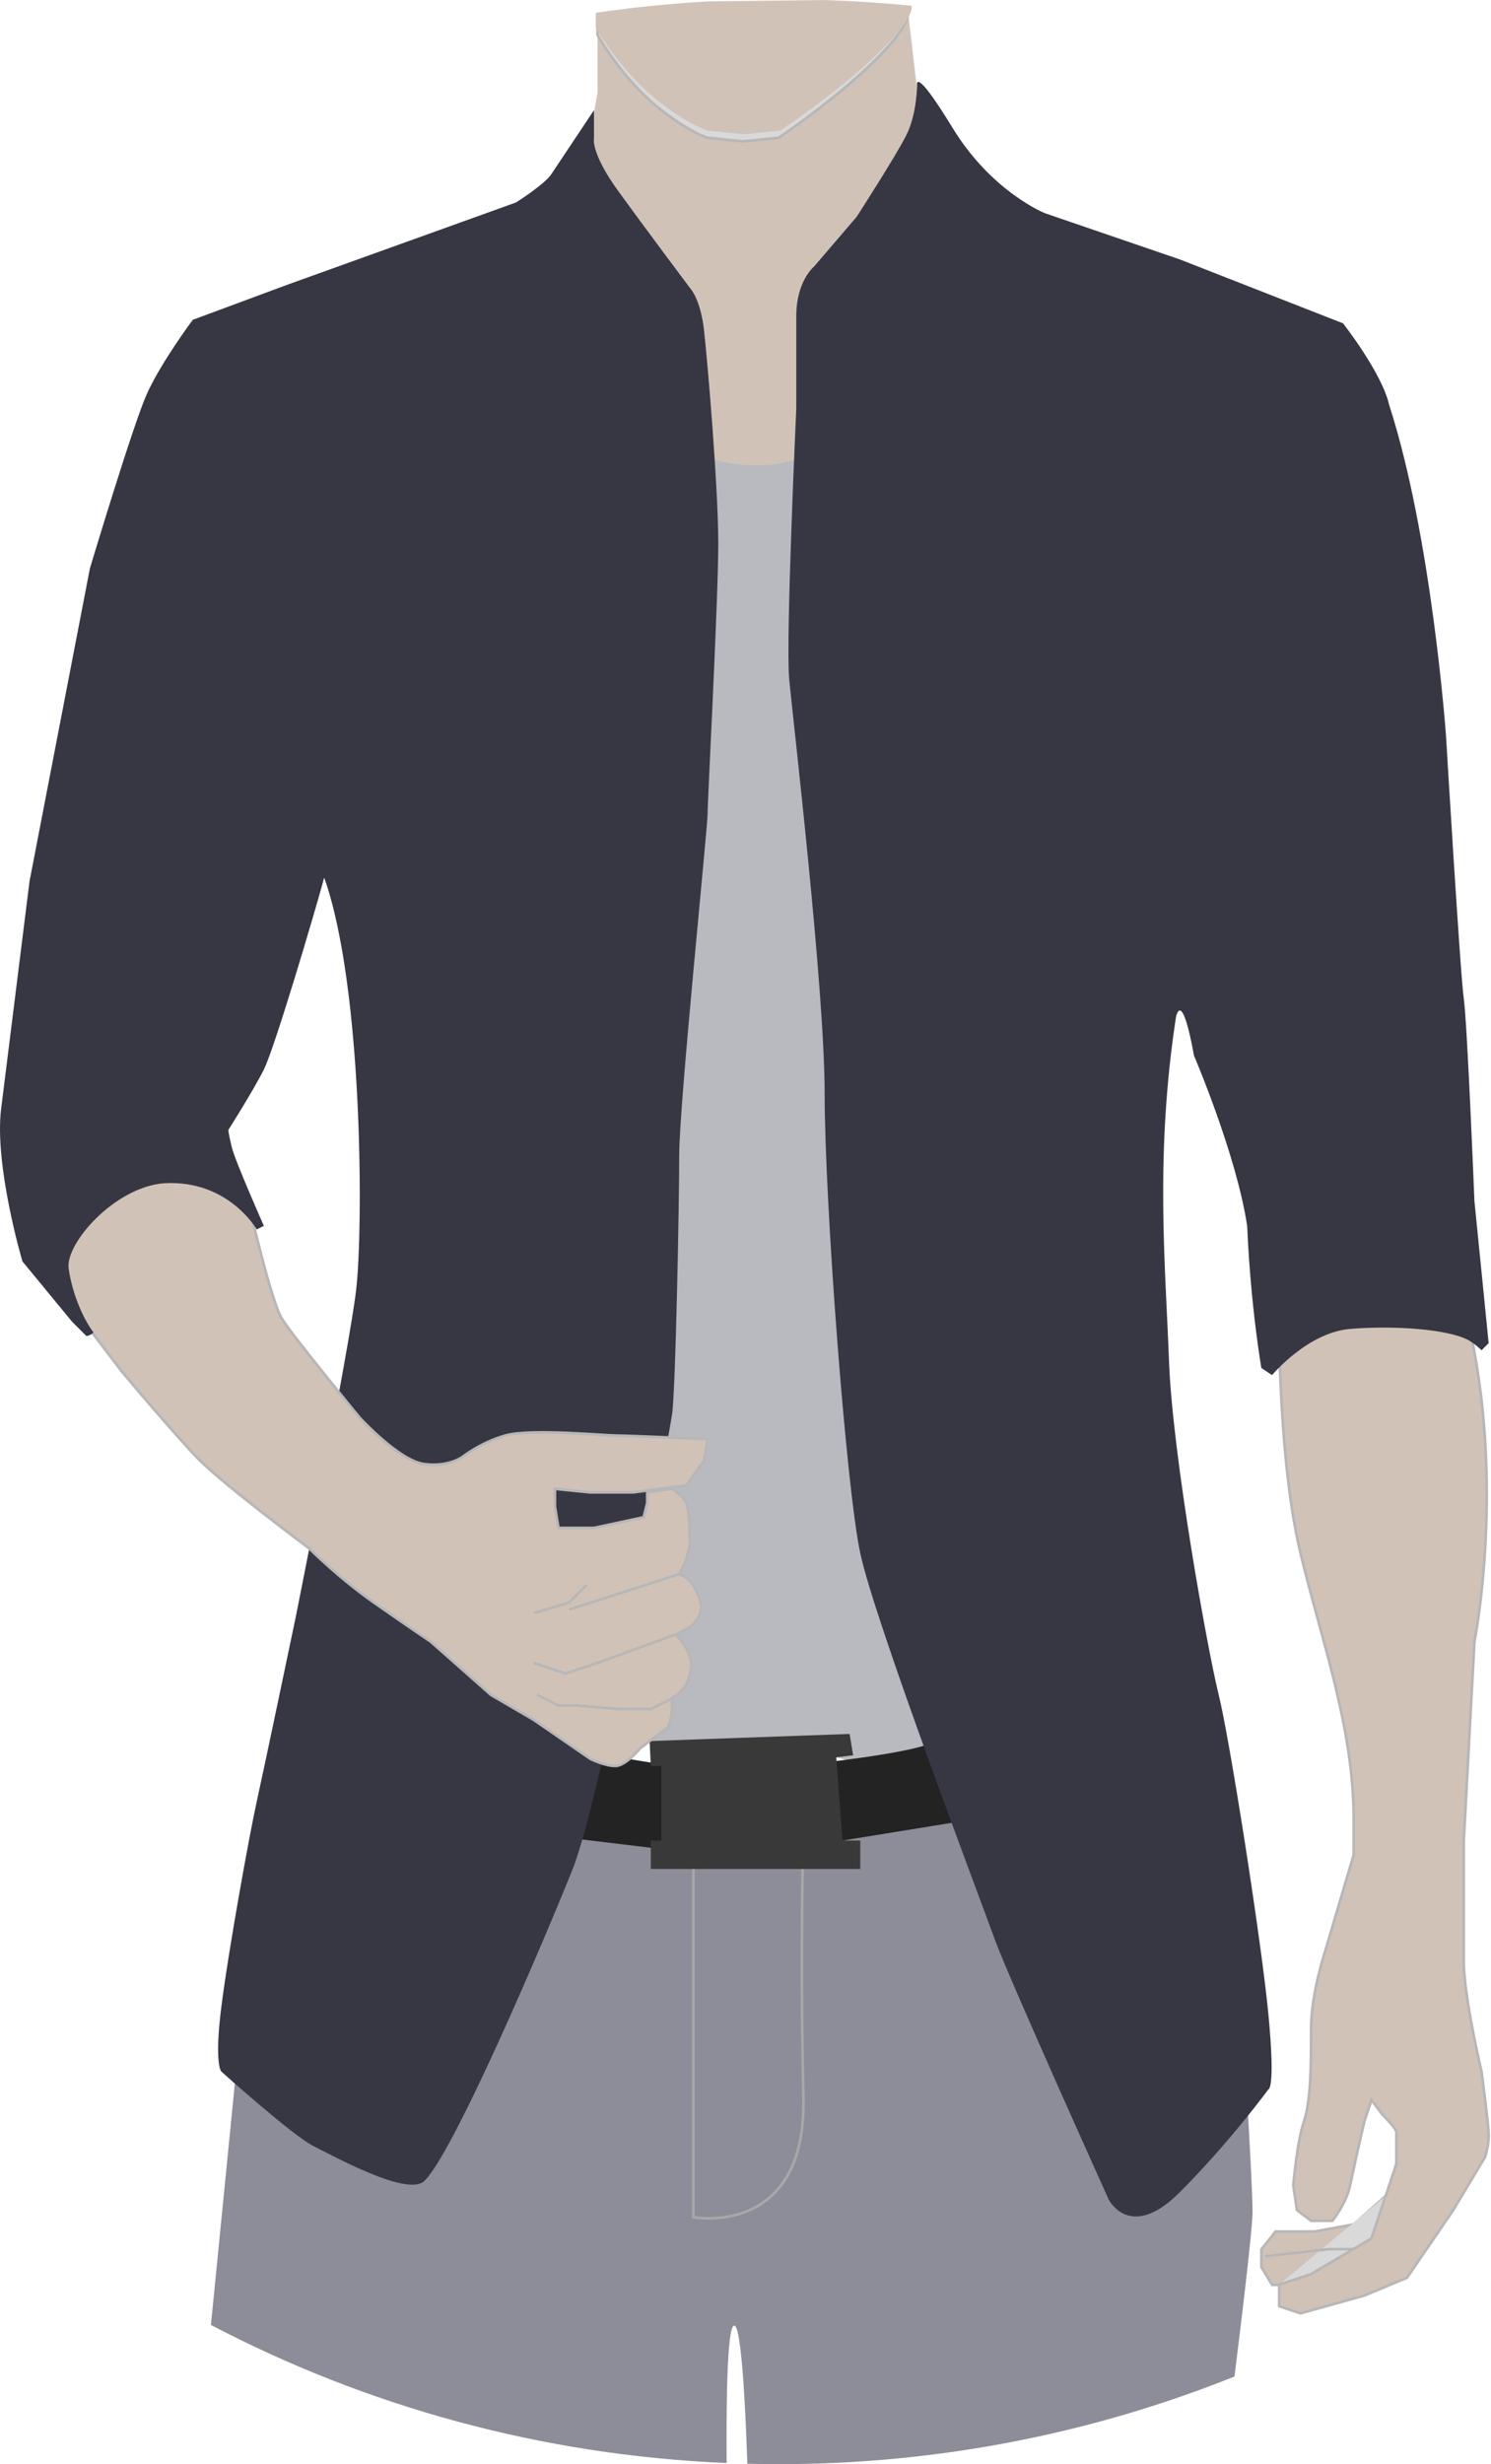 <svg width="557" height="920" viewBox="0 0 557 920" fill="none" xmlns="http://www.w3.org/2000/svg">
<path d="M28.282 489.512L45.528 512.059C45.528 512.059 65.43 535.934 74.708 545.232C83.986 554.531 115.553 578.101 115.553 578.101C115.553 578.101 126.428 589.015 139.69 598.296C152.952 607.577 160.902 612.891 160.902 612.891L183.441 632.798L199.359 642.079L220.571 656.674C220.571 656.674 225.883 659.33 229.849 659.33C233.815 659.33 239.127 652.688 239.127 652.688L249.733 644.736C249.733 644.736 251.061 640.751 251.061 638.094C251.061 635.437 251.061 634.109 251.061 634.109C251.061 634.109 255.045 631.452 256.373 628.795C257.701 626.139 259.029 622.153 257.701 618.186C256.373 614.201 252.389 610.234 252.389 610.234L257.701 607.577C257.701 607.577 263.013 603.592 261.685 598.296C260.357 592.983 257.701 589.015 253.735 587.687C256.391 583.702 257.719 577.078 257.719 577.078C257.719 577.078 257.719 563.812 256.391 561.155C255.063 558.498 251.079 555.842 251.079 555.842L241.801 557.17V561.155L240.473 566.469L221.899 570.454H208.637L207.309 562.501V555.86L220.571 557.188H236.489L256.391 554.531L263.031 545.25L264.359 537.298C264.359 537.298 233.851 535.97 229.885 535.97C225.919 535.97 198.049 533.313 188.771 535.97C179.493 538.626 172.853 543.922 172.853 543.922C172.853 543.922 167.541 547.907 158.264 546.579C148.986 545.25 134.396 529.328 134.396 529.328C134.396 529.328 109.2 498.811 105.216 492.187C101.232 485.545 93.282 451.06 93.282 451.06L64.102 431.152L26.973 439.105L21.66 470.95L28.282 489.512Z" fill="#D1C2B8" stroke="#B7B7B7" stroke-miterlimit="10"/>
<path d="M212.621 600.953L253.735 587.687" stroke="#D59F80" stroke-miterlimit="10"/>
<path d="M199.359 620.843L211.293 624.828L223.227 620.843L252.407 610.234" stroke="#D59F80" stroke-miterlimit="10"/>
<path d="M200.687 632.798L208.637 636.766H215.277L231.177 638.094H243.129L251.079 634.109" stroke="#D59F80" stroke-miterlimit="10"/>
<path d="M199.359 602.281L212.621 598.296L219.243 591.672" stroke="#D59F80" stroke-miterlimit="10"/>
<path d="M477.859 496.154C477.859 496.154 477.859 546.561 485.809 579.735C493.759 612.908 505.711 644.736 505.711 679.238C505.711 687.191 505.711 692.504 505.711 692.504L495.105 728.317C495.105 728.317 489.793 744.24 489.793 757.506C489.793 770.772 489.793 784.037 487.137 791.99C484.481 799.942 483.153 815.865 483.153 815.865L484.481 825.146L489.793 829.131H497.743C497.743 829.131 503.055 822.489 504.383 815.865C505.711 809.223 509.695 791.99 509.695 791.99L512.351 784.037L516.335 789.351C516.335 789.351 521.647 794.665 521.647 795.993C521.647 797.321 521.647 807.931 521.647 807.931L517.663 819.868L505.729 830.477L491.139 833.134H476.549L471.237 839.776V846.418L475.221 853.06H477.877V857.045V861.03L485.827 863.687L509.695 857.045L525.613 850.403L542.859 825.2L554.793 805.292C554.793 805.292 556.121 801.307 556.121 797.339C556.121 793.372 553.465 773.464 553.465 773.464C553.465 773.464 546.825 745.604 546.825 732.338C546.825 719.072 546.825 687.226 546.825 687.226L550.809 612.944C550.809 612.944 562.743 553.239 548.153 492.222C533.563 431.206 477.859 496.154 477.859 496.154Z" fill="#D1C2B8" stroke="#B7B7B7" stroke-miterlimit="10"/>
<path d="M517.645 819.85L512.333 835.755L489.793 849.021L477.859 853.006" fill="#D9D9D9"/>
<path d="M517.645 819.85L512.333 835.755L489.793 849.021L477.859 853.006" stroke="#B7B7B7" stroke-miterlimit="10"/>
<path d="M472.547 842.397L496.433 839.74H505.568" fill="#D9D9D9"/>
<path d="M472.547 842.397L496.433 839.74H505.568" stroke="#B7B7B7" stroke-miterlimit="10"/>
<path d="M217.915 65.001L223.227 34.484V25.203V13.266L339.264 4.649L343.248 39.134L334.634 84.909L321.372 192.365L232.505 188.38L217.915 65.001Z" fill="#D1C2B8"/>
<path d="M264.466 3.177C250.541 3.985 236.794 5.403 223.227 7.432V12.979C223.227 12.979 232.505 30.23 248.423 42.167C259.029 50.12 264.341 51.448 264.341 51.448L277.603 52.777L290.865 51.448C290.865 51.448 318.716 32.869 333.306 15.636C337.936 10.16 339.354 6.821 339.139 4.829C328.551 3.734 317.855 3.034 307.07 2.675L264.466 3.177Z" fill="#D9D9D9" stroke="#B7B7B7" stroke-miterlimit="10"/>
<path d="M264.538 0.521C250.361 1.328 236.363 2.747 222.563 4.775V10.322C222.563 10.322 232.021 27.573 248.226 39.511C259.029 47.463 264.431 48.791 264.431 48.791L277.926 50.12L291.421 48.791C291.421 48.791 319.775 30.212 334.634 12.979C339.354 7.504 340.79 4.165 340.574 2.172C329.807 1.077 318.914 0.377 307.931 0.018L264.538 0.521Z" fill="#D1C2B8"/>
<path d="M379.714 673.907L289.537 650.032H253.735H182.113L219.243 489.512L239.145 159.191C239.145 159.191 259.047 173.786 282.915 173.786C306.782 173.786 326.092 154.147 326.092 154.147L347.896 508.091L379.714 673.907Z" fill="#B9B9C0"/>
<path d="M450.671 638.758L278.267 674.571L117.796 659.977L89.944 755.495L78.8 868.031C136.818 898.387 202.141 916.679 271.447 919.569C271.304 900.505 271.483 868.265 274.283 868.265C277.046 868.265 278.536 900.308 279.182 919.856C283.058 919.946 286.952 920 290.865 920C351.055 920 408.517 908.368 461.17 887.275C463.7 866.972 467.917 832.308 467.917 825.81C467.917 816.529 465.261 772.746 465.261 772.746L450.671 638.758Z" fill="#8C8D98"/>
<path d="M259.029 827.803C259.029 827.803 301.471 835.755 300.143 782.691C298.815 729.627 300.143 681.877 300.143 681.877H259.029V827.803Z" stroke="#A8A8A8" stroke-miterlimit="10"/>
<path d="M363.796 679.22L314.732 687.173L253.735 691.158L209.965 685.862L216.336 653.765L251.079 659.33L304.127 664.644L305.455 659.33L308.11 658.002C308.11 658.002 343.912 654.017 349.224 650.05C354.518 646.064 363.796 679.22 363.796 679.22Z" fill="#232323"/>
<path d="M317.388 647.375L242.68 650.032L243.129 659.33H247.095V687.173H243.129V697.8H321.372V687.173H314.732L312.417 656.099L318.716 655.345L317.388 647.375Z" fill="#393939"/>
<path d="M221.899 41.126V51.735C221.899 51.735 220.571 57.049 231.177 71.643C241.783 86.238 257.701 107.456 257.701 107.456C257.701 107.456 261.685 111.441 263.013 123.379C264.341 135.316 268.325 181.756 268.325 202.974C268.325 224.193 264.341 298.493 264.341 303.788C264.341 309.102 253.735 412.573 253.735 431.134C253.735 449.696 252.407 518.682 251.079 527.981C249.751 537.262 224.555 671.25 213.949 697.782C203.343 724.314 168.852 805.238 158.246 814.519C151.606 819.832 125.082 805.238 117.132 801.253C109.182 797.267 82.658 773.392 82.658 773.392C82.658 773.392 80.002 770.736 82.658 749.517C85.314 728.299 93.264 684.516 95.92 672.578C98.576 660.641 110.51 603.592 110.51 603.592C110.51 603.592 130.412 504.088 133.05 481.541C135.706 458.995 135.706 368.772 121.116 327.664C117.132 342.258 102.542 391.337 98.576 399.307C94.592 407.259 85.314 421.854 85.314 421.854C85.314 421.854 85.314 423.182 86.642 428.496C87.97 433.809 98.576 457.684 98.576 457.684L95.92 459.013C95.92 459.013 85.314 440.433 61.446 441.762C42.872 443.09 24.317 464.308 25.645 473.607C26.973 482.906 30.956 492.187 34.922 497.482C33.594 498.811 32.267 498.81 32.267 498.81L26.954 493.497L8.381 470.95C8.381 470.95 -2.225 435.138 0.431 413.901C3.087 392.665 11.037 328.992 11.037 328.992L33.577 212.255C33.577 212.255 49.494 159.191 54.788 147.254C60.1 135.316 72.034 119.394 72.034 119.394L107.836 106.128L192.719 75.611C192.719 75.611 203.325 68.969 205.981 65.001C208.637 61.016 221.899 41.126 221.899 41.126Z" fill="#363743"/>
<path d="M342.584 31.845C342.584 31.845 342.584 42.455 338.6 50.425C334.616 58.377 320.027 80.942 320.027 80.942L304.109 99.522C304.109 99.522 297.469 104.835 297.469 118.101C297.469 131.367 297.469 152.585 297.469 152.585C297.469 152.585 293.485 238.823 294.813 253.399C296.141 267.994 308.075 368.808 308.075 408.606C308.075 448.403 316.025 554.531 321.337 579.735C326.649 604.938 366.434 709.737 371.728 724.332C377.04 738.926 414.17 821.179 414.17 821.179C414.17 821.179 422.12 837.101 440.694 818.522C459.268 799.942 473.857 780.052 473.857 780.052C473.857 780.052 476.513 780.052 473.857 752.192C471.201 724.332 459.268 648.721 455.284 632.798C451.3 616.876 438.038 543.922 436.71 508.091C435.382 472.279 431.398 431.152 439.366 379.417C442.022 370.136 446.006 394.011 446.006 394.011C446.006 394.011 461.924 431.152 465.907 457.684C467.235 488.201 471.219 510.748 471.219 510.748L475.203 513.405C475.203 513.405 488.465 497.482 504.383 496.154C520.301 494.825 540.185 496.154 548.153 500.139C550.809 501.467 553.465 504.124 553.465 504.124L556.121 501.467L550.809 448.403C550.809 448.403 548.153 382.074 546.825 372.793C545.497 363.512 540.185 274.618 540.185 274.618C540.185 274.618 534.873 200.336 518.973 151.239C516.317 139.301 501.727 120.722 501.727 120.722L440.73 96.847L390.338 79.596C390.338 79.596 370.436 71.643 355.864 47.75C341.256 23.875 342.584 31.845 342.584 31.845Z" fill="#363743"/>
<path d="M70.15 540.475C71.819 542.288 73.362 543.904 74.69 545.232C83.968 554.513 115.535 578.101 115.535 578.101C115.535 578.101 126.41 589.015 139.672 598.296C152.934 607.577 160.884 612.891 160.884 612.891L183.423 632.798L199.341 642.079L220.553 656.674C220.553 656.674 225.865 659.33 229.831 659.33C233.797 659.33 239.109 652.688 239.109 652.688L249.715 644.736C249.715 644.736 251.043 640.751 251.043 638.094C251.043 635.437 251.043 634.109 251.043 634.109C251.043 634.109 255.027 631.452 256.355 628.795C257.683 626.139 259.011 622.153 257.683 618.186C256.355 614.201 252.371 610.234 252.371 610.234L257.683 607.577C257.683 607.577 262.995 603.592 261.667 598.296C260.339 592.983 257.683 589.015 253.717 587.687C256.373 583.702 257.701 577.078 257.701 577.078C257.701 577.078 257.701 563.812 256.373 561.155C255.045 558.498 251.061 555.842 251.061 555.842L241.783 557.17V561.155L240.455 566.469L221.881 570.454H208.619L207.291 562.501V555.859L220.553 557.188H236.471L256.373 554.531L263.013 545.25L264.341 537.298C264.341 537.298 233.833 535.97 229.867 535.97C225.901 535.97 198.031 533.313 188.753 535.97C179.475 538.626 172.836 543.922 172.836 543.922C172.836 543.922 167.524 547.907 158.246 546.579C148.968 545.25 134.378 529.328 134.378 529.328C134.378 529.328 119.806 511.682 111.066 500.318" fill="#D1C2B8"/>
<path d="M70.15 540.475C71.819 542.288 73.362 543.904 74.69 545.232C83.968 554.513 115.535 578.101 115.535 578.101C115.535 578.101 126.41 589.015 139.672 598.296C152.934 607.577 160.884 612.891 160.884 612.891L183.423 632.798L199.341 642.079L220.553 656.674C220.553 656.674 225.865 659.33 229.831 659.33C233.797 659.33 239.109 652.688 239.109 652.688L249.715 644.736C249.715 644.736 251.043 640.751 251.043 638.094C251.043 635.437 251.043 634.109 251.043 634.109C251.043 634.109 255.027 631.452 256.355 628.795C257.683 626.139 259.011 622.153 257.683 618.186C256.355 614.201 252.371 610.234 252.371 610.234L257.683 607.577C257.683 607.577 262.995 603.592 261.667 598.296C260.339 592.983 257.683 589.015 253.717 587.687C256.373 583.702 257.701 577.078 257.701 577.078C257.701 577.078 257.701 563.812 256.373 561.155C255.045 558.498 251.061 555.842 251.061 555.842L241.783 557.17V561.155L240.455 566.469L221.881 570.454H208.619L207.291 562.501V555.859L220.553 557.188H236.471L256.373 554.531L263.013 545.25L264.341 537.298C264.341 537.298 233.833 535.97 229.867 535.97C225.901 535.97 198.031 533.313 188.753 535.97C179.475 538.626 172.836 543.922 172.836 543.922C172.836 543.922 167.524 547.907 158.246 546.579C148.968 545.25 134.378 529.328 134.378 529.328C134.378 529.328 119.806 511.682 111.066 500.318" stroke="#B7B7B7" stroke-miterlimit="10"/>
<path d="M212.621 600.953L253.735 587.687" stroke="#B7B7B7" stroke-miterlimit="10"/>
<path d="M199.359 620.843L211.293 624.828L223.227 620.843L252.407 610.234" stroke="#B7B7B7" stroke-miterlimit="10"/>
<path d="M200.687 632.798L208.637 636.766H215.277L231.177 638.094H243.129L251.079 634.109" stroke="#B7B7B7" stroke-miterlimit="10"/>
<path d="M199.359 602.281L212.621 598.296L219.243 591.672" stroke="#B7B7B7" stroke-miterlimit="10"/>
</svg>
